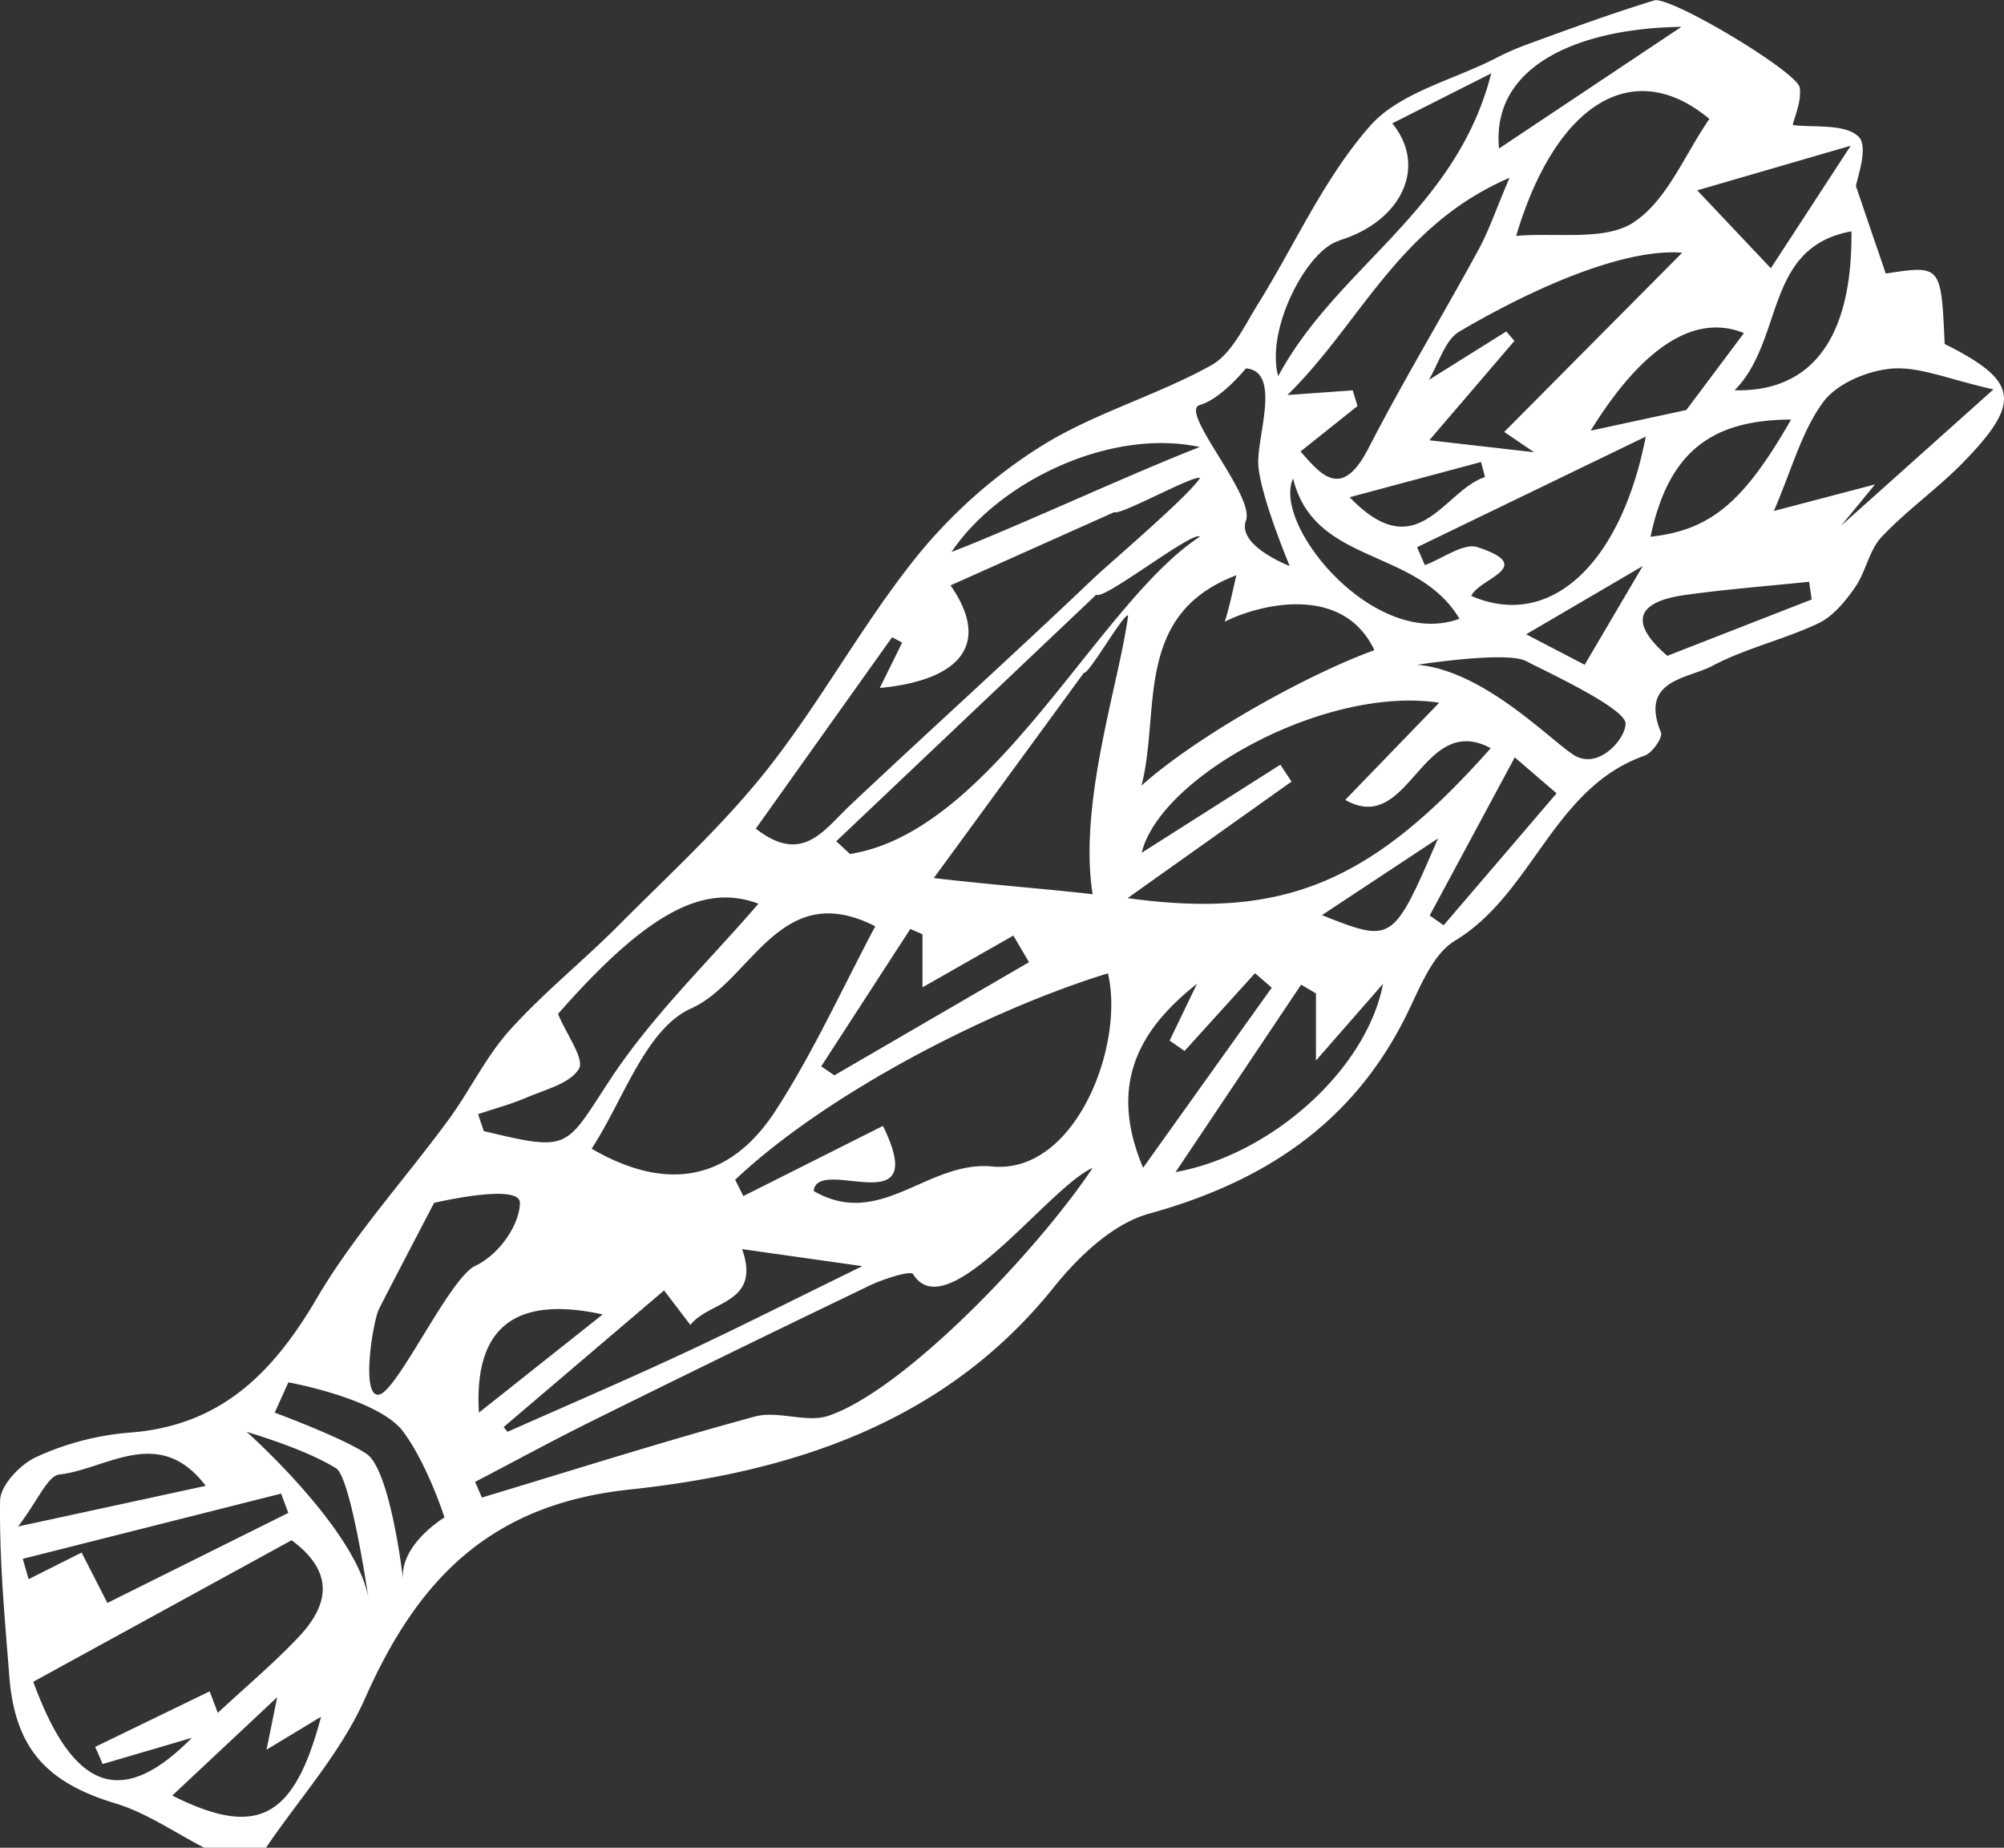 <svg xmlns="http://www.w3.org/2000/svg" viewBox="0 0 511.98 471.98"><rect x="0" y="0" width="511.98" height="471.98" fill="#333333" stroke="none"/><defs><style>.a{fill:#fff;}</style></defs><title>sage_bundle_borderless_wht</title><path class="a" d="M567,170.35c-.89-20.16-.89-20.16-15.05-18-2.3-6.74-4.44-13-7.61-22.32.16-1.6,3.31-10,.69-12.61-3.49-3.43-11.47-2.31-16.84-3,.44-2.08,2.26-6,1.79-9.53-.52-4-33.16-23.54-37.18-22.3C481.68,86,470.78,90,459.85,94A67.9,67.9,0,0,0,452,97.51c-10.84,5.5-24.37,8.68-31.83,17.18C408.44,128,401,145,391.48,160.29c-3.47,5.57-6.65,12.62-11.89,15.52-14,7.76-30,12.23-43.52,20.7a129.94,129.94,0,0,0-31.86,28.34c-13.78,17.2-24.38,36.94-38.06,54.23-11.31,14.3-25,26.76-37.9,39.74-9.08,9.13-19.24,17.25-27.84,26.8-6.12,6.8-10.17,15.42-15.63,22.87-11.2,15.29-24.2,29.48-33.72,45.72-11.29,19.25-24.81,32.66-48.22,34.25a70.36,70.36,0,0,0-23.5,6.25c-4,1.83-9.08,7.22-9.14,11.07-.21,15,1.19,30,2.37,45,1.45,18.39,9.64,27.09,27.1,32.35,8,2.42,15.22,7.5,22.79,11.38H138.1c8.58-12.66,19.23-24.4,25.32-38.16,13.38-30.2,31.72-49.55,67.54-53.38,41.16-4.4,80.52-16.81,108.48-51.72,6.29-7.84,15.07-16.2,24.26-18.74,28.89-8,51.49-22.57,65.3-49.75,3.63-7.12,6.79-16.29,12.91-20,20-12.11,25-39,48.43-47.26,2-.69,4.7-4.68,4.18-5.94-5.55-13.48,6.81-13.64,13.14-17,8.55-4.52,18.31-6.71,27.09-10.87,3.77-1.79,6.9-5.64,9.38-9.21,2.74-3.94,3.55-9.42,6.73-12.8,6.37-6.79,14.16-12.24,20.69-18.9C586.82,185.16,585.87,179.79,567,170.35ZM447.71,222.26c-3.6-1.2-8.95,2.9-13.5,4.57l-2-4.57L490.64,194c-6.43,33-24.71,49.38-44.58,40.69C448.16,230.13,462.92,227.29,447.71,222.26ZM349.32,310.9c-10.23-1.22-26.91-2.5-40.57-4.14l38.35-52.44c1.14.63,10.16-15.26,11.3-14.63C356.09,257.08,345.65,287.39,349.32,310.9Zm-89.55,90.65,30.72,4.35c-17.81,8.7-31.86,15.82-46.13,22.46-14.73,6.86-29.67,13.26-44.52,19.86l-1-1.21,41-34.91,6.72,8.82C251.49,414.65,264.73,415.59,259.77,401.55Zm-67.24,41.77c-1.28-21.68,9.1-30,31.63-25.09Zm28.79-67.42c8-12.1,13.74-30.6,25.4-35.81,15.55-7,22.65-33.47,47.07-21-8.5,16-15.84,32.22-25.41,47C257.5,382.92,241.91,387.83,221.32,375.9Zm81.43-56.13,3.11,1.36v13.55l23.21-13.22,4,6.8-49.73,28.9-3.35-2.3Q291.36,337.31,302.75,319.77Zm-15.42-19.15-3.51-3.25,66.45-63c1.65,1.71,24.8-16.51,26.44-14.8C350.73,236.53,324.16,294.79,287.33,300.62Zm98.47-71.1.26-.13c-.87,3.59-2,9.15-3,11.89,9.22-4.6,30.26-9.62,38.25,7.28-16.68,6-45,21.62-59.5,34.59C366.7,264.22,359.65,239.56,385.8,229.52Zm14.74-24.82c5.42,22.23,31.62,17.56,42.5,35.83C421.34,248.56,395.07,216.54,400.54,204.7ZM462.11,198l-26.77-3.06,21.75-25.39L455,167.15l-19.8,12.39c2.56-4.22,4.1-10.18,7.84-12.38,20.94-12.3,43-21.26,56.9-20.12l-45.46,45.77Zm-13.55,2.49c.33,1.29.67,2.57,1,3.85-10.61,3.45-17.21,23.22-34.57,5.15Zm28-8c13.12-21.24,26.54-30.07,39.16-24.93L501,187.21Zm51.22-2.86c-12,20.94-20.44,28.27-35.93,29.95C496.37,198.29,507,189.73,527.75,189.65Zm-14.43-7.48c12.72-12.9,7.45-36.54,29.84-40.58C543.44,168.5,533.32,182.66,513.32,182.17ZM543,119.7,522.59,151l-18.8-19.9Zm-55.47,19.59c-7.42,4.8-19.42,2.54-30,3.45,10.18-34.18,30.07-46,49.36-29.88C500.59,121.94,496.06,133.73,487.49,139.29Zm12.22-49.95-46.6,31.07C451.09,98.76,474.39,89.67,499.71,89.34Zm-43.93,38.57c-3.46,8.1-5.26,13.48-7.93,18.39-9.25,17-19.27,33.52-28.1,50.69-6.75,13.14-12,7-17.34.8L417,186.19l-1.23-4-16.68,1.19C417.76,165.13,427.3,140.24,455.78,127.91Zm-43.55,16c15.68-4.71,22.79-18.64,13.61-29.92l25.28-12.77c-9,35.27-39.32,49.27-54.43,77.35C393.47,166.51,404.08,146.4,412.23,144Zm-35.52,42c5.49-1.56,11.74-9.34,11.74-9.34,8.86.79,3.13,16.39,3.14,23.89s8.05,26.6,8.05,26.6-13.54-5.15-11.19-11.6S371.23,187.5,376.71,185.93Zm0,10.74c-17.58,6.79-46.24,20.17-63.48,26.83C325.44,205.35,354,191.75,376.71,196.67Zm-78.64,48.62,2.55,1.35-5.71,11.59c21-2,28.33-11.49,18.07-26.2l41.85-18.72c1.23,1.06,20.66-9.75,21.88-8.69-3,4.68-23.42,22-27.33,25.75-20.5,19.53-41.53,38.49-62.14,57.91-6.69,6.32-12.15,15.17-24,5.88C275,277.67,286.52,261.48,298.07,245.29ZM204.65,362.86c4.8-2.07,11.17-3.58,13.43-7.38,1.49-2.5-3.09-8.6-5.34-14,22.91-26.09,37.3-33.4,51.2-28.16-12.61,14.67-27.08,28.52-37.82,44.83-11.61,17.63-10.09,18.63-32.35,13.24l-1.45-4.32C196.44,365.68,200.67,364.57,204.65,362.86ZM85.36,459.12c12-1.32,25.43-12.83,37.38,2.9L74.81,472.4C79.93,465.69,82.32,459.46,85.36,459.12ZM76,480.66,142,464l1.84,4.93-46.23,23-6.58-12.87-13.54,6.8Zm38.19,60.47L141,516l-2.73,13.42L152.2,521C145.32,547.13,135.87,552,114.19,541.13ZM146.13,501c-6.4,6.68-13.51,12.68-20.31,19l-2.07-5.49L94.49,528.7q1,2.19,1.9,4.38l22.79-6.69c-17.74,18-30.26,13.75-40.5-14.33l66-36.15C156.25,484.49,153.82,493,146.13,501Zm-12.94-52.78c12.59,3.86,18.91,6.93,22.82,9.28s8.48,34.43,8.48,34.43C162.46,474.16,133.19,448.22,133.19,448.22Zm40,37.89c0,.22,0,.34,0,.34s0-.22,0-.34c-.38-3.21-3.57-28.4-9.39-32.28-6.22-4.16-23.44-10.51-23.44-10.51l3.5-7.74s23.11,4.15,29.37,12.64,10.5,21.86,10.5,21.86S172.06,477.15,173.19,486.11ZM167,438.72c-4.7.78-1.57-18.68,0-21.86s14.09-27.13,14.09-27.13,21.91-5.17,21.91,0-4.88,13-11.44,16.12S171.66,437.93,167,438.72Zm114.86,5.4c-5.64,1.9-12.94-1.4-18.8.19-23.41,6.36-46.54,13.71-69.77,20.7-.58-1.34-1.15-2.69-1.73-4,10.08-5.26,20.07-10.71,30.27-15.75q35.2-17.43,70.62-34.45c3.51-1.68,10.42-3.86,11-2.87,8.69,14,34.48-22.07,45.87-27.14C335.55,401.57,301.43,437.51,281.83,444.12Zm41.81-63.68c-16.52-1.58-28.58,16.18-45.62,6.26,1.07-9.25,30.22,8.89,17.7-16.62L260.09,388,258,383.83c23.33-22,64.63-43.34,95.23-52.72C357.6,349.39,345,382.48,323.64,380.44Zm76.48-98.32q-1.44-2.14-2.87-4.31l-35.42,22.5c4.68-19.37,46.8-42.77,76-38.33l-24,24.82c16.46,9.42,19.45-22.69,37.17-13.21-30.35,34.26-52.81,43.83-92.77,38.3Zm-37.93,98.65c-9-21.31-1-35.34,13.77-47l-7,14.52,3.82,2.64,18-19.86,4.27,3.7Zm8.29,1.11L402.59,334l3.79,2.24v17.14l17.14-19.6C419.26,355.91,394.7,377.56,370.48,381.88Zm37.41-65.65,29.65-19.59C426,323.4,426,323.4,407.89,316.23ZM439,318.82l-3.56-2.49,21.73-40.39,10.68,9.18C457.92,296.74,448.47,307.78,439,318.82Zm33.18-43.53c-6.26-4.05-23.06-21.57-39.91-23,0,0,22.77-3.59,27.82-.93s25.39,12,25.39,15.95S478.45,279.34,472.19,275.29Zm2.85-23-14.94-7.79,29.77-17.43ZM496.15,250c-9.15-7.85-8.82-13.64,4.43-15.52,10.55-1.49,21.19-2.29,31.79-3.4l.65,4.53Zm44.41-33.25,8.65-10.53L523.37,213c4.65-10.79,7.14-20.45,12.64-27.87,3.51-4.72,11.35-8,17.52-8.5,7.05-.55,14.4,2.73,25.93,5.32Z" transform="translate(-70.18 -82.48)"/></svg>